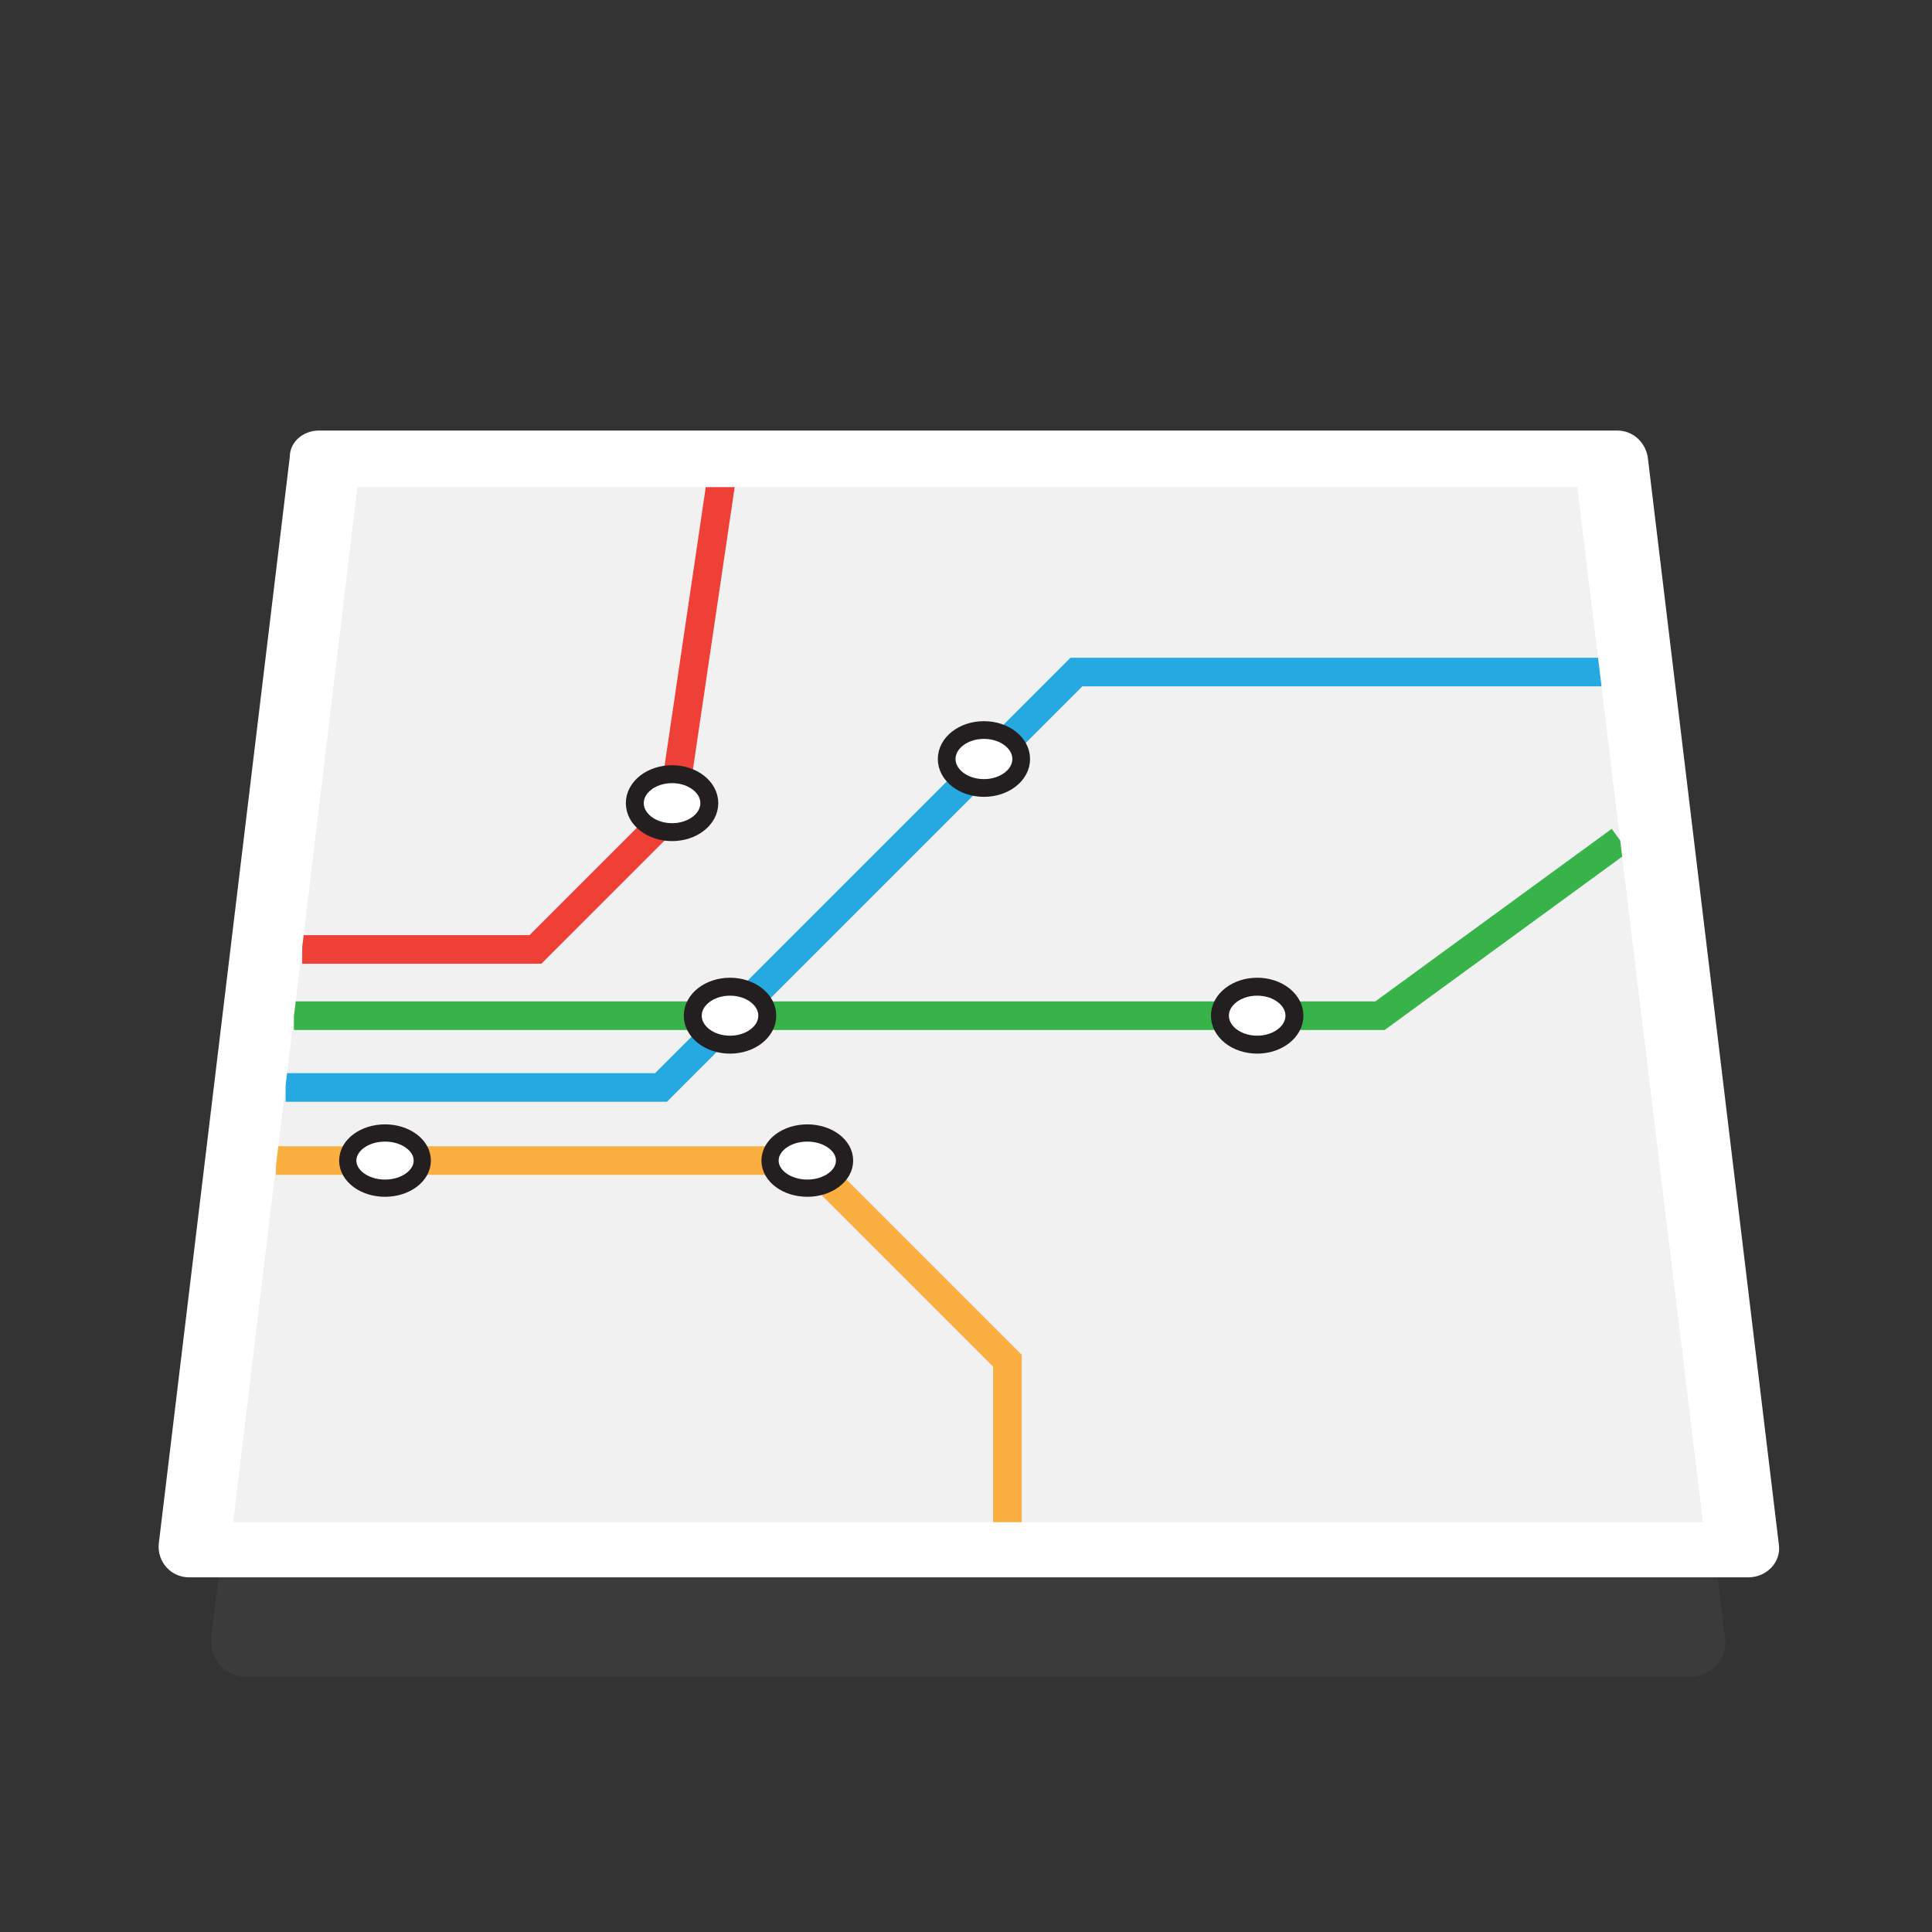 <?xml version="1.0" encoding="utf-8"?>
<!-- Generator: Adobe Illustrator 24.0.0, SVG Export Plug-In . SVG Version: 6.00 Build 0)  -->
<svg version="1.1" id="Layer_1" xmlns="http://www.w3.org/2000/svg" xmlns:xlink="http://www.w3.org/1999/xlink" x="0px" y="0px"
	 width="140px" height="140px" viewBox="0 0 140 140" style="enable-background:new 0 0 140 140;" xml:space="preserve">
<rect x="0" y="0" width="140" height="140" fill="#333333" stroke="none"/>
<style type="text/css">
	.st0{opacity:0.3;fill:#4D4D4F;enable-background:new    ;}
	.st1{fill:#FFFFFF;}
	.st2{fill:#F1F1F2;}
	.st3{clip-path:url(#SVGID_2_);}
	.st4{fill:none;stroke:#25A9E0;stroke-width:2.073;stroke-miterlimit:10;}
	.st5{fill:none;stroke:#FAAF40;stroke-width:2.073;stroke-miterlimit:10;}
	.st6{fill:none;stroke:#37B34A;stroke-width:2.073;stroke-miterlimit:10;}
	.st7{fill:none;stroke:#EE4036;stroke-width:2.073;stroke-miterlimit:10;}
	.st8{fill:#FFFFFF;stroke:#231F20;stroke-width:1.3;stroke-miterlimit:10;}
	.st9{fill:#FFFFFF;stroke:#231F20;stroke-width:1.284;stroke-miterlimit:10;}
	.st10{fill:#FFFFFF;stroke:#231F20;stroke-width:1.248;stroke-miterlimit:10;}
	.st11{fill:#FFFFFF;stroke:#231F20;stroke-width:1.298;stroke-miterlimit:10;}
</style>
<path class="st0" d="M26.5,43.7h87.2c1.3,0,2.3,0.9,2.5,2.2l8.8,72.8c0.2,1.5-1,2.8-2.5,2.8H17.8c-1.5,0-2.6-1.3-2.5-2.8L24,45.8
	C24.2,44.6,25.3,43.7,26.5,43.7z"/>
<path class="st1" d="M23.1,31.2h94.1c1.1,0,2,0.8,2.2,1.9l9.5,78.8c0.2,1.3-0.9,2.4-2.2,2.4h-113c-1.3,0-2.3-1.1-2.2-2.4l9.5-78.8
	C21,32,22,31.2,23.1,31.2z"/>
<polygon class="st2" points="25.9,35.3 114.3,35.3 123.4,110.3 16.9,110.3 "/>
<g>
	<defs>
		<polygon id="SVGID_1_" points="25.9,35.3 114.3,35.3 123.4,110.3 16.9,110.3 		"/>
	</defs>
	<clipPath id="SVGID_2_">
		<use xlink:href="#SVGID_1_"  style="overflow:visible;"/>
	</clipPath>
	<g class="st3">
		<polyline class="st4" points="20.7,78.8 47.9,78.8 78,48.7 117.4,48.7 		"/>
		<polyline class="st5" points="20,84.1 58.5,84.1 73,98.6 73,110.3 		"/>
		<polyline class="st6" points="117.4,60.9 100,73.6 21.3,73.6 		"/>
		<polyline class="st7" points="52.5,33.2 48.7,58.9 38.8,68.8 21.9,68.8 		"/>
		<ellipse class="st8" cx="91.1" cy="73.6" rx="2.7" ry="2.1"/>
		<ellipse class="st8" cx="52.9" cy="73.6" rx="2.7" ry="2.1"/>
		<ellipse class="st9" cx="71.3" cy="55" rx="2.7" ry="2.1"/>
		<ellipse class="st10" cx="58.5" cy="84.1" rx="2.7" ry="2"/>
		<ellipse class="st10" cx="27.9" cy="84.1" rx="2.7" ry="2"/>
		<ellipse class="st11" cx="48.7" cy="58.2" rx="2.7" ry="2.1"/>
	</g>
</g>
</svg>
